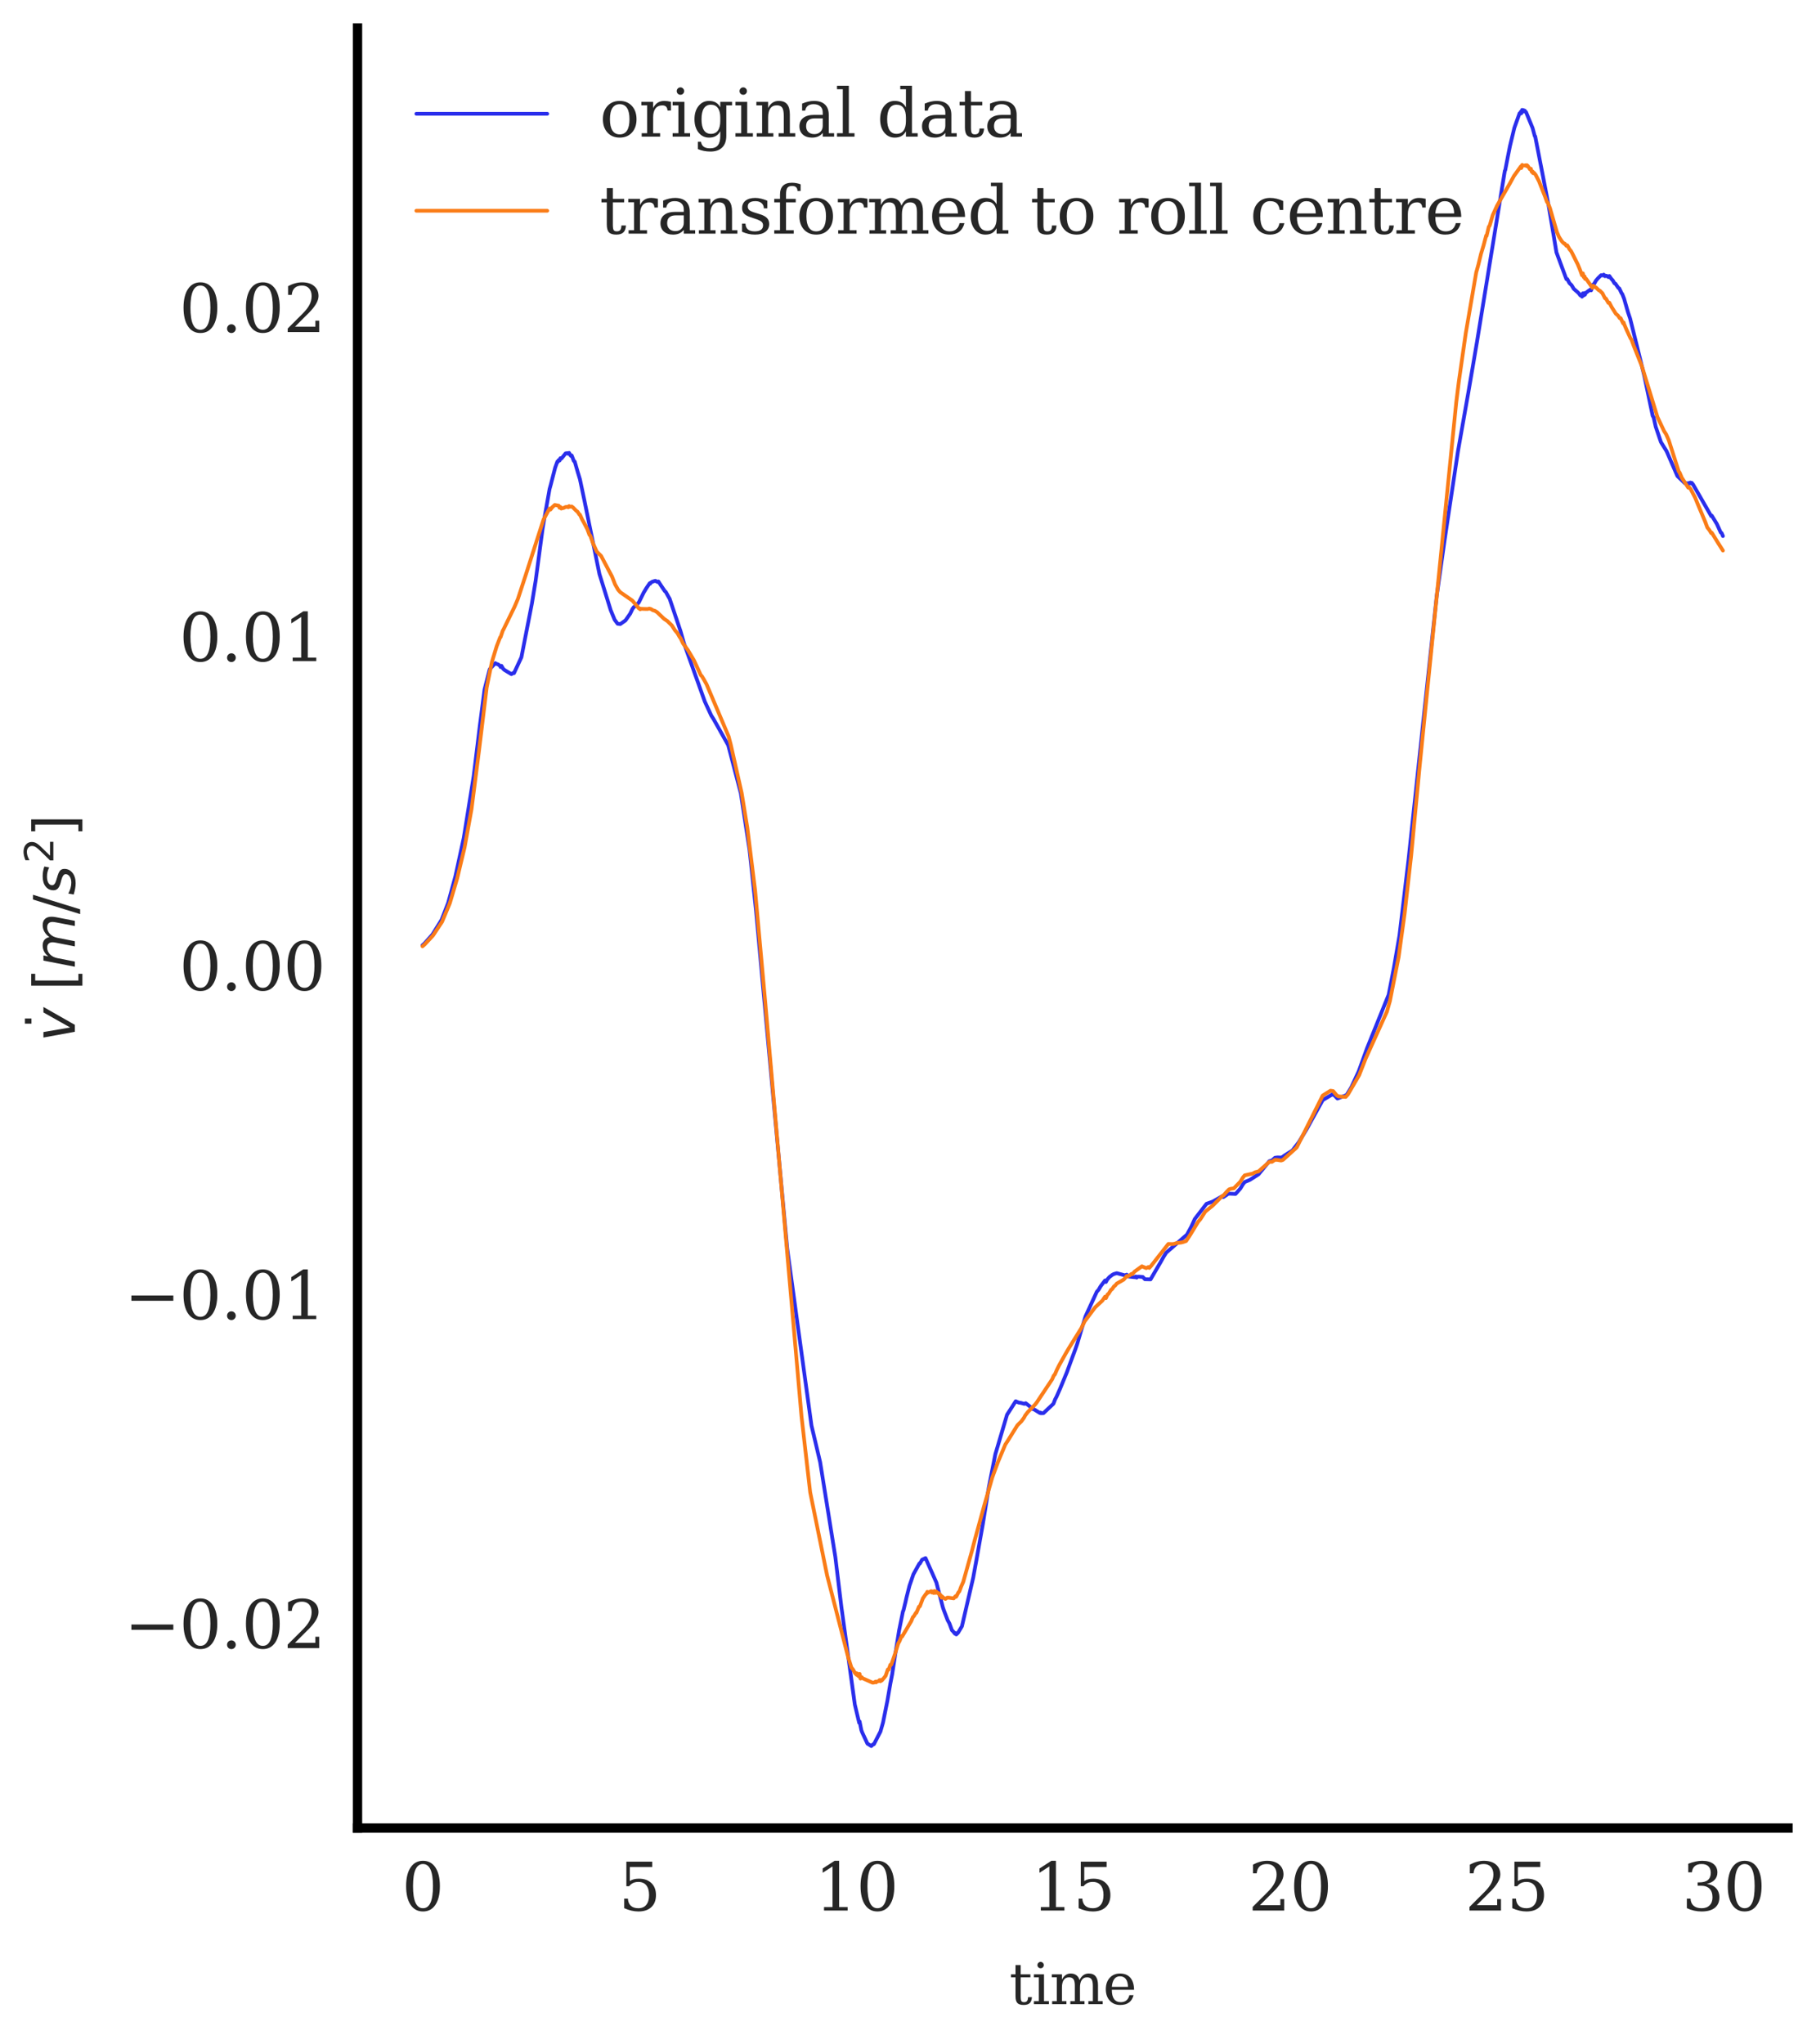 <?xml version="1.0" encoding="utf-8" standalone="no"?>
<!DOCTYPE svg PUBLIC "-//W3C//DTD SVG 1.1//EN"
  "http://www.w3.org/Graphics/SVG/1.1/DTD/svg11.dtd">
<svg xmlns:xlink="http://www.w3.org/1999/xlink" width="194.31pt" height="218.623pt" viewBox="0 0 194.31 218.623" xmlns="http://www.w3.org/2000/svg" version="1.1">
 <defs>
  <style type="text/css">*{stroke-linejoin: round; stroke-linecap: butt}</style>
 </defs>
 <g id="figure_1">
  <g id="patch_1">
   <path d="M 0 218.623 
L 194.31 218.623 
L 194.31 0 
L 0 0 
z
" style="fill: #ffffff"/>
  </g>
  <g id="axes_1">
   <g id="patch_2">
    <path d="M 38.252 195.541 
L 191.309 195.541 
L 191.309 3 
L 38.252 3 
z
" style="fill: #ffffff"/>
   </g>
   <g id="matplotlib.axis_1">
    <g id="xtick_1">
     <g id="line2d_1"/>
     <g id="text_1">
      <!-- 0 -->
      <g style="fill: #262626" transform="translate(42.982 204.36) scale(0.07 -0.07)">
       <defs>
        <path id="DejaVuSerif-30" d="M 2034 219 
Q 2513 219 2750 744 
Q 2988 1269 2988 2328 
Q 2988 3391 2750 3916 
Q 2513 4441 2034 4441 
Q 1556 4441 1318 3916 
Q 1081 3391 1081 2328 
Q 1081 1269 1318 744 
Q 1556 219 2034 219 
z
M 2034 -91 
Q 1275 -91 848 546 
Q 422 1184 422 2328 
Q 422 3475 848 4112 
Q 1275 4750 2034 4750 
Q 2797 4750 3222 4112 
Q 3647 3475 3647 2328 
Q 3647 1184 3222 546 
Q 2797 -91 2034 -91 
z
" transform="scale(0.016)"/>
       </defs>
       <use xlink:href="#DejaVuSerif-30"/>
      </g>
     </g>
    </g>
    <g id="xtick_2">
     <g id="line2d_2"/>
     <g id="text_2">
      <!-- 5 -->
      <g style="fill: #262626" transform="translate(66.18 204.36) scale(0.07 -0.07)">
       <defs>
        <path id="DejaVuSerif-35" d="M 3219 4666 
L 3219 4153 
L 1081 4153 
L 1081 2816 
Q 1244 2928 1461 2984 
Q 1678 3041 1947 3041 
Q 2703 3041 3140 2622 
Q 3578 2203 3578 1478 
Q 3578 738 3136 323 
Q 2694 -91 1894 -91 
Q 1572 -91 1234 -12 
Q 897 66 544 225 
L 544 1131 
L 897 1131 
Q 925 688 1179 453 
Q 1434 219 1894 219 
Q 2388 219 2653 544 
Q 2919 869 2919 1478 
Q 2919 2084 2655 2407 
Q 2391 2731 1894 2731 
Q 1613 2731 1398 2631 
Q 1184 2531 1019 2322 
L 750 2322 
L 750 4666 
L 3219 4666 
z
" transform="scale(0.016)"/>
       </defs>
       <use xlink:href="#DejaVuSerif-35"/>
      </g>
     </g>
    </g>
    <g id="xtick_3">
     <g id="line2d_3"/>
     <g id="text_3">
      <!-- 10 -->
      <g style="fill: #262626" transform="translate(87.152 204.36) scale(0.07 -0.07)">
       <defs>
        <path id="DejaVuSerif-31" d="M 909 0 
L 909 331 
L 1722 331 
L 1722 4213 
L 781 3603 
L 781 4013 
L 1919 4750 
L 2350 4750 
L 2350 331 
L 3163 331 
L 3163 0 
L 909 0 
z
" transform="scale(0.016)"/>
       </defs>
       <use xlink:href="#DejaVuSerif-31"/>
       <use xlink:href="#DejaVuSerif-30" x="63.623"/>
      </g>
     </g>
    </g>
    <g id="xtick_4">
     <g id="line2d_4"/>
     <g id="text_4">
      <!-- 15 -->
      <g style="fill: #262626" transform="translate(110.35 204.36) scale(0.07 -0.07)">
       <use xlink:href="#DejaVuSerif-31"/>
       <use xlink:href="#DejaVuSerif-35" x="63.623"/>
      </g>
     </g>
    </g>
    <g id="xtick_5">
     <g id="line2d_5"/>
     <g id="text_5">
      <!-- 20 -->
      <g style="fill: #262626" transform="translate(133.548 204.36) scale(0.07 -0.07)">
       <defs>
        <path id="DejaVuSerif-32" d="M 819 3553 
L 469 3553 
L 469 4384 
Q 803 4563 1142 4656 
Q 1481 4750 1806 4750 
Q 2534 4750 2956 4397 
Q 3378 4044 3378 3438 
Q 3378 2753 2422 1800 
Q 2347 1728 2309 1691 
L 1131 513 
L 3078 513 
L 3078 1088 
L 3444 1088 
L 3444 0 
L 434 0 
L 434 341 
L 1850 1753 
Q 2319 2222 2519 2614 
Q 2719 3006 2719 3438 
Q 2719 3909 2473 4175 
Q 2228 4441 1797 4441 
Q 1350 4441 1106 4219 
Q 863 3997 819 3553 
z
" transform="scale(0.016)"/>
       </defs>
       <use xlink:href="#DejaVuSerif-32"/>
       <use xlink:href="#DejaVuSerif-30" x="63.623"/>
      </g>
     </g>
    </g>
    <g id="xtick_6">
     <g id="line2d_6"/>
     <g id="text_6">
      <!-- 25 -->
      <g style="fill: #262626" transform="translate(156.747 204.36) scale(0.07 -0.07)">
       <use xlink:href="#DejaVuSerif-32"/>
       <use xlink:href="#DejaVuSerif-35" x="63.623"/>
      </g>
     </g>
    </g>
    <g id="xtick_7">
     <g id="line2d_7"/>
     <g id="text_7">
      <!-- 30 -->
      <g style="fill: #262626" transform="translate(179.945 204.36) scale(0.07 -0.07)">
       <defs>
        <path id="DejaVuSerif-33" d="M 622 4469 
Q 988 4606 1323 4678 
Q 1659 4750 1953 4750 
Q 2638 4750 3022 4454 
Q 3406 4159 3406 3634 
Q 3406 3213 3140 2930 
Q 2875 2647 2388 2547 
Q 2963 2466 3280 2130 
Q 3597 1794 3597 1259 
Q 3597 606 3158 257 
Q 2719 -91 1894 -91 
Q 1528 -91 1179 -12 
Q 831 66 488 225 
L 488 1131 
L 838 1131 
Q 869 681 1141 450 
Q 1413 219 1906 219 
Q 2384 219 2661 495 
Q 2938 772 2938 1253 
Q 2938 1803 2653 2086 
Q 2369 2369 1819 2369 
L 1522 2369 
L 1522 2688 
L 1678 2688 
Q 2225 2688 2498 2914 
Q 2772 3141 2772 3597 
Q 2772 4006 2547 4223 
Q 2322 4441 1900 4441 
Q 1478 4441 1245 4241 
Q 1013 4041 972 3647 
L 622 3647 
L 622 4469 
z
" transform="scale(0.016)"/>
       </defs>
       <use xlink:href="#DejaVuSerif-33"/>
       <use xlink:href="#DejaVuSerif-30" x="63.623"/>
      </g>
     </g>
    </g>
    <g id="text_8">
     <!-- time -->
     <g style="fill: #262626" transform="translate(107.995 214.375) scale(0.06 -0.06)">
      <defs>
       <path id="DejaVuSerif-74" d="M 691 2988 
L 184 2988 
L 184 3322 
L 691 3322 
L 691 4353 
L 1269 4353 
L 1269 3322 
L 2350 3322 
L 2350 2988 
L 1269 2988 
L 1269 878 
Q 1269 456 1350 337 
Q 1431 219 1650 219 
Q 1875 219 1978 351 
Q 2081 484 2088 781 
L 2522 781 
Q 2497 328 2275 118 
Q 2053 -91 1600 -91 
Q 1103 -91 897 129 
Q 691 350 691 878 
L 691 2988 
z
" transform="scale(0.016)"/>
       <path id="DejaVuSerif-69" d="M 622 4353 
Q 622 4497 726 4603 
Q 831 4709 978 4709 
Q 1122 4709 1226 4603 
Q 1331 4497 1331 4353 
Q 1331 4206 1228 4103 
Q 1125 4000 978 4000 
Q 831 4000 726 4103 
Q 622 4206 622 4353 
z
M 1356 331 
L 1900 331 
L 1900 0 
L 231 0 
L 231 331 
L 781 331 
L 781 2988 
L 231 2988 
L 231 3322 
L 1356 3322 
L 1356 331 
z
" transform="scale(0.016)"/>
       <path id="DejaVuSerif-6d" d="M 3316 2675 
Q 3481 3041 3739 3227 
Q 3997 3413 4341 3413 
Q 4863 3413 5119 3089 
Q 5375 2766 5375 2113 
L 5375 331 
L 5894 331 
L 5894 0 
L 4300 0 
L 4300 331 
L 4800 331 
L 4800 2047 
Q 4800 2556 4650 2772 
Q 4500 2988 4153 2988 
Q 3769 2988 3567 2697 
Q 3366 2406 3366 1850 
L 3366 331 
L 3866 331 
L 3866 0 
L 2291 0 
L 2291 331 
L 2791 331 
L 2791 2069 
Q 2791 2566 2641 2777 
Q 2491 2988 2144 2988 
Q 1759 2988 1557 2697 
Q 1356 2406 1356 1850 
L 1356 331 
L 1856 331 
L 1856 0 
L 263 0 
L 263 331 
L 781 331 
L 781 2994 
L 231 2994 
L 231 3322 
L 1356 3322 
L 1356 2731 
Q 1516 3063 1762 3238 
Q 2009 3413 2322 3413 
Q 2709 3413 2968 3220 
Q 3228 3028 3316 2675 
z
" transform="scale(0.016)"/>
       <path id="DejaVuSerif-65" d="M 3469 1600 
L 991 1600 
L 991 1575 
Q 991 903 1244 561 
Q 1497 219 1991 219 
Q 2369 219 2611 417 
Q 2853 616 2950 1006 
L 3413 1006 
Q 3275 459 2904 184 
Q 2534 -91 1931 -91 
Q 1203 -91 761 389 
Q 319 869 319 1663 
Q 319 2450 753 2931 
Q 1188 3413 1894 3413 
Q 2647 3413 3050 2948 
Q 3453 2484 3469 1600 
z
M 2791 1931 
Q 2772 2513 2545 2808 
Q 2319 3103 1894 3103 
Q 1497 3103 1269 2806 
Q 1041 2509 991 1931 
L 2791 1931 
z
" transform="scale(0.016)"/>
      </defs>
      <use xlink:href="#DejaVuSerif-74"/>
      <use xlink:href="#DejaVuSerif-69" x="40.186"/>
      <use xlink:href="#DejaVuSerif-6d" x="72.168"/>
      <use xlink:href="#DejaVuSerif-65" x="166.992"/>
     </g>
    </g>
   </g>
   <g id="matplotlib.axis_2">
    <g id="ytick_1">
     <g id="line2d_8"/>
     <g id="text_9">
      <!-- −0.02 -->
      <g style="fill: #262626" transform="translate(13.3 176.296) scale(0.07 -0.07)">
       <defs>
        <path id="DejaVuSerif-2212" d="M 678 2259 
L 4684 2259 
L 4684 1753 
L 678 1753 
L 678 2259 
z
" transform="scale(0.016)"/>
        <path id="DejaVuSerif-2e" d="M 603 325 
Q 603 500 722 622 
Q 841 744 1019 744 
Q 1191 744 1312 622 
Q 1434 500 1434 325 
Q 1434 153 1312 31 
Q 1191 -91 1019 -91 
Q 841 -91 722 29 
Q 603 150 603 325 
z
" transform="scale(0.016)"/>
       </defs>
       <use xlink:href="#DejaVuSerif-2212"/>
       <use xlink:href="#DejaVuSerif-30" x="83.789"/>
       <use xlink:href="#DejaVuSerif-2e" x="147.412"/>
       <use xlink:href="#DejaVuSerif-30" x="179.199"/>
       <use xlink:href="#DejaVuSerif-32" x="242.822"/>
      </g>
     </g>
    </g>
    <g id="ytick_2">
     <g id="line2d_9"/>
     <g id="text_10">
      <!-- −0.01 -->
      <g style="fill: #262626" transform="translate(13.3 141.102) scale(0.07 -0.07)">
       <use xlink:href="#DejaVuSerif-2212"/>
       <use xlink:href="#DejaVuSerif-30" x="83.789"/>
       <use xlink:href="#DejaVuSerif-2e" x="147.412"/>
       <use xlink:href="#DejaVuSerif-30" x="179.199"/>
       <use xlink:href="#DejaVuSerif-31" x="242.822"/>
      </g>
     </g>
    </g>
    <g id="ytick_3">
     <g id="line2d_10"/>
     <g id="text_11">
      <!-- 0.00 -->
      <g style="fill: #262626" transform="translate(19.166 105.908) scale(0.07 -0.07)">
       <use xlink:href="#DejaVuSerif-30"/>
       <use xlink:href="#DejaVuSerif-2e" x="63.623"/>
       <use xlink:href="#DejaVuSerif-30" x="95.41"/>
       <use xlink:href="#DejaVuSerif-30" x="159.033"/>
      </g>
     </g>
    </g>
    <g id="ytick_4">
     <g id="line2d_11"/>
     <g id="text_12">
      <!-- 0.01 -->
      <g style="fill: #262626" transform="translate(19.166 70.714) scale(0.07 -0.07)">
       <use xlink:href="#DejaVuSerif-30"/>
       <use xlink:href="#DejaVuSerif-2e" x="63.623"/>
       <use xlink:href="#DejaVuSerif-30" x="95.41"/>
       <use xlink:href="#DejaVuSerif-31" x="159.033"/>
      </g>
     </g>
    </g>
    <g id="ytick_5">
     <g id="line2d_12"/>
     <g id="text_13">
      <!-- 0.02 -->
      <g style="fill: #262626" transform="translate(19.166 35.52) scale(0.07 -0.07)">
       <use xlink:href="#DejaVuSerif-30"/>
       <use xlink:href="#DejaVuSerif-2e" x="63.623"/>
       <use xlink:href="#DejaVuSerif-30" x="95.41"/>
       <use xlink:href="#DejaVuSerif-32" x="159.033"/>
      </g>
     </g>
    </g>
    <g id="text_14">
     <!-- $\dot{v}$ $[m/s^2]$ -->
     <g style="fill: #262626" transform="translate(8.052 111.421) rotate(-90) scale(0.06 -0.06)">
      <defs>
       <path id="DejaVuSans-307" d="M -1894 4863 
L -1319 4863 
L -1319 4134 
L -1894 4134 
L -1894 4863 
z
M -1600 3584 
L -1600 3584 
z
" transform="scale(0.016)"/>
       <path id="DejaVuSans-Oblique-76" d="M 459 3500 
L 1069 3500 
L 1581 525 
L 3256 3500 
L 3866 3500 
L 1875 0 
L 1100 0 
L 459 3500 
z
" transform="scale(0.016)"/>
       <path id="DejaVuSerif-20" transform="scale(0.016)"/>
       <path id="DejaVuSans-5b" d="M 550 4863 
L 1875 4863 
L 1875 4416 
L 1125 4416 
L 1125 -397 
L 1875 -397 
L 1875 -844 
L 550 -844 
L 550 4863 
z
" transform="scale(0.016)"/>
       <path id="DejaVuSans-Oblique-6d" d="M 5747 2113 
L 5338 0 
L 4763 0 
L 5166 2094 
Q 5191 2228 5203 2325 
Q 5216 2422 5216 2491 
Q 5216 2772 5059 2928 
Q 4903 3084 4622 3084 
Q 4203 3084 3875 2770 
Q 3547 2456 3450 1953 
L 3066 0 
L 2491 0 
L 2900 2094 
Q 2925 2209 2937 2307 
Q 2950 2406 2950 2484 
Q 2950 2769 2794 2926 
Q 2638 3084 2363 3084 
Q 1938 3084 1609 2770 
Q 1281 2456 1184 1953 
L 800 0 
L 225 0 
L 909 3500 
L 1484 3500 
L 1375 2956 
Q 1609 3263 1923 3423 
Q 2238 3584 2597 3584 
Q 2978 3584 3223 3384 
Q 3469 3184 3519 2828 
Q 3781 3197 4126 3390 
Q 4472 3584 4856 3584 
Q 5306 3584 5551 3325 
Q 5797 3066 5797 2591 
Q 5797 2488 5784 2364 
Q 5772 2241 5747 2113 
z
" transform="scale(0.016)"/>
       <path id="DejaVuSans-2f" d="M 1625 4666 
L 2156 4666 
L 531 -594 
L 0 -594 
L 1625 4666 
z
" transform="scale(0.016)"/>
       <path id="DejaVuSans-Oblique-73" d="M 3200 3397 
L 3091 2853 
Q 2863 2978 2609 3040 
Q 2356 3103 2088 3103 
Q 1634 3103 1373 2948 
Q 1113 2794 1113 2528 
Q 1113 2219 1719 2053 
Q 1766 2041 1788 2034 
L 1972 1978 
Q 2547 1819 2739 1644 
Q 2931 1469 2931 1166 
Q 2931 609 2489 259 
Q 2047 -91 1331 -91 
Q 1053 -91 747 -37 
Q 441 16 72 128 
L 184 722 
Q 500 559 806 475 
Q 1113 391 1394 391 
Q 1816 391 2080 572 
Q 2344 753 2344 1031 
Q 2344 1331 1650 1516 
L 1591 1531 
L 1394 1581 
Q 956 1697 753 1886 
Q 550 2075 550 2369 
Q 550 2928 970 3256 
Q 1391 3584 2113 3584 
Q 2397 3584 2667 3537 
Q 2938 3491 3200 3397 
z
" transform="scale(0.016)"/>
       <path id="DejaVuSans-32" d="M 1228 531 
L 3431 531 
L 3431 0 
L 469 0 
L 469 531 
Q 828 903 1448 1529 
Q 2069 2156 2228 2338 
Q 2531 2678 2651 2914 
Q 2772 3150 2772 3378 
Q 2772 3750 2511 3984 
Q 2250 4219 1831 4219 
Q 1534 4219 1204 4116 
Q 875 4013 500 3803 
L 500 4441 
Q 881 4594 1212 4672 
Q 1544 4750 1819 4750 
Q 2544 4750 2975 4387 
Q 3406 4025 3406 3419 
Q 3406 3131 3298 2873 
Q 3191 2616 2906 2266 
Q 2828 2175 2409 1742 
Q 1991 1309 1228 531 
z
" transform="scale(0.016)"/>
       <path id="DejaVuSans-5d" d="M 1947 4863 
L 1947 -844 
L 622 -844 
L 622 -397 
L 1369 -397 
L 1369 4416 
L 622 4416 
L 622 4863 
L 1947 4863 
z
" transform="scale(0.016)"/>
      </defs>
      <use xlink:href="#DejaVuSans-307" transform="translate(62.389 11.953)"/>
      <use xlink:href="#DejaVuSans-Oblique-76" transform="translate(0 0.766)"/>
      <use xlink:href="#DejaVuSerif-20" transform="translate(59.18 0.766)"/>
      <use xlink:href="#DejaVuSans-5b" transform="translate(90.967 0.766)"/>
      <use xlink:href="#DejaVuSans-Oblique-6d" transform="translate(129.98 0.766)"/>
      <use xlink:href="#DejaVuSans-2f" transform="translate(227.393 0.766)"/>
      <use xlink:href="#DejaVuSans-Oblique-73" transform="translate(261.084 0.766)"/>
      <use xlink:href="#DejaVuSans-32" transform="translate(317.833 39.047) scale(0.7)"/>
      <use xlink:href="#DejaVuSans-5d" transform="translate(365.104 0.766)"/>
     </g>
    </g>
   </g>
   <g id="line2d_13">
    <path d="M 45.209 101.108 
L 45.441 100.897 
L 46.276 99.956 
L 47.251 98.386 
L 47.947 96.592 
L 48.735 93.709 
L 49.617 89.646 
L 50.684 83.017 
L 51.333 77.686 
L 51.844 73.751 
L 52.401 71.576 
L 53.004 70.933 
L 53.05 70.991 
L 53.282 71.06 
L 53.514 71.227 
L 53.56 71.351 
L 53.607 71.28 
L 53.653 71.219 
L 53.839 71.539 
L 53.978 71.664 
L 54.72 72.111 
L 54.952 71.968 
L 54.999 72.001 
L 55.045 71.898 
L 55.788 70.307 
L 56.901 64.619 
L 57.319 62.084 
L 58.061 56.543 
L 58.293 55.186 
L 58.803 52.312 
L 58.943 51.803 
L 59.406 50.009 
L 59.638 49.373 
L 59.685 49.405 
L 59.778 49.207 
L 59.824 49.26 
L 59.87 49.267 
L 59.963 49.012 
L 60.056 49.06 
L 60.288 48.786 
L 60.52 48.495 
L 60.659 48.472 
L 60.752 48.469 
L 60.798 48.546 
L 60.845 48.486 
L 60.891 48.443 
L 61.077 48.759 
L 61.123 48.739 
L 61.17 48.716 
L 61.401 49.313 
L 61.494 49.37 
L 61.819 50.5 
L 62.051 51.259 
L 62.515 53.457 
L 64.139 61.402 
L 65.345 65.272 
L 65.763 66.286 
L 66.088 66.722 
L 66.366 66.756 
L 66.923 66.366 
L 67.433 65.637 
L 67.665 65.148 
L 67.804 64.952 
L 68.036 64.797 
L 68.175 64.649 
L 68.361 64.423 
L 68.871 63.394 
L 69.15 62.927 
L 69.521 62.384 
L 69.567 62.437 
L 69.614 62.338 
L 69.799 62.225 
L 69.939 62.18 
L 70.124 62.129 
L 70.356 62.252 
L 70.449 62.199 
L 70.727 62.628 
L 71.145 63.243 
L 71.238 63.315 
L 71.47 63.732 
L 71.655 64.054 
L 72.815 67.504 
L 73.186 68.817 
L 75.413 75.042 
L 76.109 76.545 
L 76.341 76.903 
L 77.919 79.709 
L 79.264 84.849 
L 80.192 90.864 
L 80.888 97.328 
L 84.229 133.54 
L 86.827 152.48 
L 87.755 156.401 
L 89.379 166.533 
L 90.028 171.888 
L 91.466 182.332 
L 91.93 184.282 
L 91.977 184.138 
L 92.162 185.061 
L 92.255 185.312 
L 92.812 186.507 
L 93.229 186.768 
L 93.415 186.587 
L 93.508 186.57 
L 94.204 185.224 
L 94.482 184.256 
L 94.946 181.947 
L 95.271 180.072 
L 95.457 179.12 
L 95.781 177.025 
L 96.199 174.417 
L 96.617 172.351 
L 96.663 172.282 
L 96.895 171.323 
L 96.988 170.902 
L 97.312 169.624 
L 97.498 169.085 
L 97.73 168.4 
L 98.38 167.231 
L 98.426 167.249 
L 98.658 166.839 
L 99.029 166.662 
L 100.189 169.268 
L 100.885 171.933 
L 100.978 172.21 
L 101.395 173.303 
L 101.581 173.636 
L 101.859 174.388 
L 101.952 174.471 
L 102.184 174.752 
L 102.23 174.681 
L 102.323 174.828 
L 102.509 174.647 
L 102.926 173.955 
L 104.133 168.752 
L 104.504 166.726 
L 105.153 163.082 
L 105.432 161.366 
L 105.803 159.084 
L 106.499 155.556 
L 107.752 151.326 
L 108.68 149.885 
L 109.004 150.03 
L 109.236 150.061 
L 109.607 150.165 
L 109.747 150.095 
L 110.118 150.379 
L 110.489 150.716 
L 110.628 150.745 
L 111.278 151.149 
L 111.324 151.095 
L 111.371 151.167 
L 111.649 151.159 
L 112.716 150.151 
L 112.902 149.671 
L 113.041 149.415 
L 113.412 148.583 
L 114.154 146.787 
L 114.525 145.769 
L 115.036 144.392 
L 115.268 143.729 
L 115.685 142.313 
L 116.149 140.801 
L 117.356 138.174 
L 117.541 137.969 
L 117.773 137.576 
L 118.237 136.966 
L 118.284 137.095 
L 118.33 137.128 
L 118.469 136.872 
L 118.701 136.605 
L 119.026 136.357 
L 119.165 136.283 
L 119.49 136.185 
L 120.371 136.417 
L 120.557 136.343 
L 120.789 136.552 
L 121.439 136.62 
L 121.531 136.542 
L 121.624 136.662 
L 121.671 136.569 
L 121.856 136.559 
L 122.274 136.591 
L 122.506 136.833 
L 123.109 136.848 
L 124.176 135.02 
L 124.501 134.441 
L 124.779 133.996 
L 127.006 132.061 
L 127.47 131.207 
L 127.841 130.391 
L 129.094 128.766 
L 129.558 128.601 
L 129.744 128.534 
L 129.929 128.435 
L 130.671 128.009 
L 130.903 128.042 
L 131.228 127.827 
L 131.414 127.697 
L 131.599 127.683 
L 132.203 127.711 
L 132.713 127.137 
L 132.991 126.682 
L 133.177 126.438 
L 133.734 126.206 
L 134.662 125.612 
L 135.821 124.205 
L 136.1 124.129 
L 136.425 123.839 
L 136.703 123.805 
L 137.074 123.821 
L 137.26 123.742 
L 137.353 123.661 
L 138.002 123.243 
L 138.281 123.067 
L 138.976 122.167 
L 139.812 120.778 
L 140.136 120.187 
L 141.528 117.674 
L 142.549 117.069 
L 142.781 117.162 
L 143.106 117.504 
L 144.08 117.135 
L 144.59 116.301 
L 145.379 114.598 
L 146.261 112.154 
L 148.581 106.408 
L 149.137 103.566 
L 149.741 100.06 
L 150.715 91.909 
L 153.731 63.712 
L 154.566 57.808 
L 156.004 48.256 
L 157.117 41.951 
L 157.535 39.509 
L 158.045 36.51 
L 161.015 18.269 
L 161.061 18.194 
L 161.386 16.521 
L 161.572 15.59 
L 162.036 13.67 
L 162.592 12.113 
L 162.639 12.179 
L 162.731 11.945 
L 162.778 12.121 
L 162.824 11.945 
L 162.871 11.752 
L 162.917 11.904 
L 163.01 11.78 
L 163.056 11.921 
L 163.103 11.874 
L 163.149 11.836 
L 163.195 11.933 
L 163.288 11.997 
L 163.984 13.692 
L 164.216 14.549 
L 164.263 14.58 
L 165.144 19.105 
L 165.701 21.997 
L 166.258 25.309 
L 166.536 26.989 
L 167.603 29.864 
L 167.696 29.85 
L 167.928 30.281 
L 168.16 30.509 
L 168.392 30.894 
L 168.809 31.261 
L 168.949 31.398 
L 169.088 31.592 
L 169.134 31.549 
L 169.227 31.586 
L 169.273 31.732 
L 169.32 31.536 
L 169.366 31.375 
L 169.413 31.539 
L 169.459 31.599 
L 169.552 31.342 
L 169.598 31.514 
L 169.645 31.362 
L 169.923 31.144 
L 170.201 30.956 
L 170.248 31.061 
L 170.48 30.415 
L 170.526 30.444 
L 170.758 30.027 
L 170.99 29.753 
L 171.315 29.435 
L 171.5 29.463 
L 171.593 29.375 
L 171.732 29.545 
L 171.779 29.483 
L 171.918 29.505 
L 172.104 29.641 
L 172.15 29.564 
L 172.196 29.522 
L 172.382 29.79 
L 172.568 30 
L 172.753 30.31 
L 172.846 30.342 
L 173.171 30.807 
L 173.263 30.847 
L 173.495 31.339 
L 173.588 31.47 
L 173.774 31.94 
L 174.191 33.392 
L 174.423 34.08 
L 175.212 37.255 
L 175.954 40.284 
L 176.836 44.495 
L 176.929 44.617 
L 177.161 45.65 
L 177.718 47.292 
L 178.321 48.259 
L 179.481 50.923 
L 180.269 51.68 
L 180.594 51.701 
L 180.641 51.785 
L 180.687 51.677 
L 180.872 51.618 
L 180.965 51.714 
L 181.012 51.647 
L 181.151 51.818 
L 183.1 55.205 
L 183.146 55.147 
L 183.192 55.214 
L 183.703 56.048 
L 184.12 56.963 
L 184.213 57.016 
L 184.352 57.338 
L 184.352 57.338 
" clip-path="url(#pf850f34c28)" style="fill: none; stroke: #2a2eec; stroke-width: 0.4; stroke-linecap: round"/>
   </g>
   <g id="line2d_14">
    <path d="M 45.209 101.221 
L 45.441 101.021 
L 46.323 100.075 
L 47.297 98.607 
L 48.132 96.611 
L 48.921 93.944 
L 49.71 90.648 
L 50.452 86.561 
L 51.241 80.398 
L 52.076 73.526 
L 52.633 70.806 
L 53.143 69.133 
L 53.514 68.173 
L 53.56 68.158 
L 53.792 67.468 
L 53.885 67.306 
L 55.045 64.931 
L 55.416 64.062 
L 56.251 61.512 
L 56.855 59.625 
L 58.154 55.581 
L 58.757 54.472 
L 58.803 54.396 
L 58.85 54.456 
L 58.896 54.511 
L 59.082 54.27 
L 59.36 54.011 
L 59.778 54.089 
L 59.87 54.312 
L 59.917 54.262 
L 59.963 54.229 
L 60.056 54.4 
L 60.102 54.355 
L 60.242 54.351 
L 60.334 54.323 
L 60.52 54.23 
L 60.659 54.221 
L 60.752 54.206 
L 60.798 54.262 
L 60.845 54.191 
L 60.891 54.133 
L 60.938 54.21 
L 61.17 54.175 
L 61.309 54.281 
L 61.68 54.656 
L 61.773 54.707 
L 62.005 55.05 
L 62.051 55.05 
L 62.283 55.56 
L 62.469 55.886 
L 62.84 56.597 
L 63.072 57.22 
L 63.165 57.3 
L 63.443 58.103 
L 63.86 59.015 
L 64.324 59.477 
L 65.113 60.97 
L 65.484 61.668 
L 65.809 62.501 
L 66.134 63.077 
L 66.366 63.344 
L 67.619 64.214 
L 67.711 64.296 
L 68.361 65.079 
L 68.454 65.091 
L 68.5 65.176 
L 68.547 65.117 
L 68.918 65.135 
L 69.289 65.143 
L 69.475 65.099 
L 69.66 65.15 
L 69.846 65.271 
L 70.078 65.339 
L 70.31 65.484 
L 71.052 66.192 
L 71.423 66.446 
L 71.887 66.9 
L 72.212 67.407 
L 72.49 67.735 
L 72.722 68.148 
L 72.815 68.255 
L 73.093 68.838 
L 73.604 69.537 
L 73.929 70.084 
L 74.253 70.635 
L 74.996 72.239 
L 75.088 72.307 
L 75.32 72.695 
L 75.599 73.191 
L 77.965 78.779 
L 78.197 79.673 
L 79.357 84.82 
L 79.96 88.515 
L 80.795 95.232 
L 81.862 106.986 
L 85.76 151.488 
L 86.688 159.621 
L 88.497 168.508 
L 90.77 177.337 
L 90.863 177.613 
L 91.095 178.359 
L 91.281 178.597 
L 91.513 179.01 
L 91.559 178.956 
L 91.606 179.066 
L 91.652 179.147 
L 91.698 178.992 
L 91.745 179.177 
L 91.884 179.309 
L 91.93 179.305 
L 91.977 179.046 
L 92.023 179.326 
L 92.07 179.552 
L 92.162 179.459 
L 92.209 179.403 
L 92.255 179.498 
L 93.369 179.99 
L 93.508 179.98 
L 93.693 179.87 
L 93.74 179.957 
L 93.786 179.887 
L 94.065 179.804 
L 94.111 179.709 
L 94.158 179.775 
L 94.204 179.84 
L 94.25 179.693 
L 94.343 179.759 
L 94.575 179.494 
L 94.761 179.259 
L 94.993 178.576 
L 95.085 178.597 
L 95.271 178.068 
L 95.364 178.054 
L 95.596 177.4 
L 95.781 176.862 
L 96.106 175.801 
L 96.245 175.559 
L 96.477 174.989 
L 96.524 175.062 
L 97.498 173.416 
L 97.684 172.962 
L 97.776 172.889 
L 98.008 172.508 
L 98.055 172.515 
L 98.333 171.853 
L 98.426 171.82 
L 98.751 170.964 
L 99.076 170.492 
L 99.122 170.493 
L 99.215 170.271 
L 99.261 170.374 
L 99.632 170.2 
L 99.725 170.351 
L 99.771 170.268 
L 99.818 170.22 
L 99.864 170.329 
L 99.911 170.393 
L 100.003 170.186 
L 100.05 170.308 
L 100.096 170.379 
L 100.143 170.219 
L 100.189 170.252 
L 100.421 170.473 
L 100.467 170.422 
L 100.56 170.659 
L 100.607 170.615 
L 100.653 170.629 
L 100.746 170.899 
L 100.792 170.761 
L 100.978 170.931 
L 101.163 171.03 
L 101.349 170.897 
L 101.488 170.894 
L 102.045 170.972 
L 102.23 170.742 
L 102.277 170.813 
L 102.323 170.771 
L 102.555 170.317 
L 102.648 170.236 
L 102.834 169.736 
L 103.066 169.209 
L 103.993 165.91 
L 104.272 164.829 
L 104.55 163.81 
L 105.339 160.939 
L 106.174 158.036 
L 106.777 156.395 
L 107.566 154.517 
L 107.798 154.165 
L 108.865 152.451 
L 109.283 152.039 
L 109.561 151.654 
L 109.7 151.397 
L 109.979 151.036 
L 110.767 150.226 
L 110.953 149.981 
L 112.577 147.542 
L 112.762 147.123 
L 112.855 147.046 
L 113.087 146.516 
L 113.319 146.053 
L 114.015 144.81 
L 114.386 144.178 
L 115.685 142.09 
L 116.057 141.341 
L 117.17 139.849 
L 117.959 139.112 
L 118.237 138.699 
L 118.33 138.86 
L 118.516 138.451 
L 118.608 138.402 
L 118.887 137.953 
L 118.98 137.91 
L 119.212 137.577 
L 119.304 137.528 
L 119.49 137.302 
L 120.232 136.876 
L 120.557 136.495 
L 120.65 136.555 
L 120.696 136.469 
L 120.835 136.452 
L 121.067 136.263 
L 121.16 136.292 
L 121.392 136.021 
L 122.181 135.452 
L 122.645 135.645 
L 122.877 135.53 
L 122.97 135.628 
L 123.155 135.422 
L 125.011 133.059 
L 125.429 133.074 
L 125.661 133.046 
L 125.846 132.975 
L 126.403 132.904 
L 126.589 132.858 
L 126.913 132.746 
L 127.238 132.262 
L 127.377 132.044 
L 128.212 130.671 
L 128.444 130.406 
L 128.955 129.61 
L 129.558 129.115 
L 129.744 128.969 
L 129.929 128.786 
L 130.811 127.902 
L 130.903 127.878 
L 131.228 127.504 
L 131.507 127.223 
L 131.692 127.161 
L 132.017 127.111 
L 132.713 126.404 
L 132.991 125.95 
L 133.177 125.724 
L 134.058 125.526 
L 134.29 125.393 
L 134.662 125.3 
L 135.821 124.278 
L 136.1 124.277 
L 136.425 124.057 
L 136.703 124.073 
L 137.074 124.138 
L 137.26 124.074 
L 137.353 123.997 
L 138.744 122.74 
L 139.487 121.269 
L 141.528 117.185 
L 142.363 116.665 
L 142.642 116.706 
L 143.013 117.151 
L 143.199 117.273 
L 143.987 117.333 
L 144.219 117.078 
L 145.426 115.01 
L 146.122 113.236 
L 148.395 108.219 
L 148.72 107.077 
L 149.648 102.381 
L 150.297 97.692 
L 150.993 91.512 
L 151.875 82.231 
L 155.818 43.029 
L 156.097 40.791 
L 156.839 35.621 
L 157.953 29.143 
L 158.185 28.311 
L 158.463 27.165 
L 158.741 26.25 
L 159.02 25.192 
L 159.066 25.235 
L 159.298 24.259 
L 159.391 24.138 
L 159.716 23.028 
L 160.18 22.009 
L 160.412 21.599 
L 161.572 19.589 
L 161.989 18.827 
L 162.731 17.797 
L 162.778 17.974 
L 162.824 17.816 
L 162.871 17.639 
L 162.964 17.718 
L 163.103 17.705 
L 163.242 17.671 
L 163.335 17.765 
L 163.381 17.668 
L 163.474 17.758 
L 163.706 18.111 
L 163.752 18.056 
L 163.799 18.045 
L 163.891 18.377 
L 163.938 18.331 
L 163.984 18.343 
L 164.031 18.522 
L 164.123 18.467 
L 164.309 18.693 
L 164.68 19.409 
L 164.912 20.002 
L 165.33 21.058 
L 165.515 21.583 
L 165.608 21.691 
L 165.84 22.249 
L 166.118 23.212 
L 166.582 24.812 
L 166.814 25.345 
L 167.046 25.708 
L 167.186 25.898 
L 167.371 26.066 
L 167.418 26.051 
L 167.603 26.296 
L 167.696 26.24 
L 167.928 26.649 
L 168.114 26.879 
L 168.299 27.234 
L 168.624 27.892 
L 168.809 28.257 
L 169.041 28.812 
L 169.273 29.444 
L 169.366 29.244 
L 169.459 29.649 
L 169.506 29.567 
L 169.552 29.566 
L 169.598 29.833 
L 169.691 29.797 
L 169.923 30.12 
L 170.387 30.789 
L 170.433 30.62 
L 170.48 30.562 
L 170.619 30.69 
L 170.758 30.748 
L 171.083 31.057 
L 171.176 31.085 
L 171.361 31.278 
L 171.454 31.36 
L 171.732 31.904 
L 171.825 31.928 
L 172.104 32.407 
L 172.196 32.373 
L 172.428 32.82 
L 172.892 33.556 
L 173.124 33.758 
L 173.31 34.037 
L 173.403 34.03 
L 173.681 34.601 
L 173.728 34.495 
L 173.774 34.652 
L 174.052 35.302 
L 174.47 36.202 
L 174.563 36.317 
L 174.795 36.958 
L 175.676 39.163 
L 177.346 44.612 
L 177.81 45.596 
L 178.042 46.092 
L 178.274 46.452 
L 178.553 47.086 
L 179.62 50.425 
L 179.713 50.538 
L 179.945 51.089 
L 180.641 52.167 
L 180.733 52.107 
L 180.919 52.354 
L 181.383 53.247 
L 181.708 54.04 
L 182.45 55.801 
L 182.682 56.425 
L 182.914 56.717 
L 183.1 57.025 
L 183.146 56.972 
L 183.192 57.039 
L 183.888 58.165 
L 184.352 58.891 
L 184.352 58.891 
" clip-path="url(#pf850f34c28)" style="fill: none; stroke: #fa7c17; stroke-width: 0.4; stroke-linecap: round"/>
   </g>
   <g id="patch_3">
    <path d="M 38.252 195.541 
L 38.252 3 
" style="fill: none; stroke: #000000; stroke-linejoin: miter; stroke-linecap: square"/>
   </g>
   <g id="patch_4">
    <path d="M 38.252 195.541 
L 191.309 195.541 
" style="fill: none; stroke: #000000; stroke-linejoin: miter; stroke-linecap: square"/>
   </g>
   <g id="legend_1">
    <g id="line2d_15">
     <path d="M 44.552 12.169 
L 51.552 12.169 
L 58.552 12.169 
" style="fill: none; stroke: #2a2eec; stroke-width: 0.4; stroke-linecap: round"/>
    </g>
    <g id="text_15">
     <!-- original data -->
     <g style="fill: #262626" transform="translate(64.152 14.619) scale(0.07 -0.07)">
      <defs>
       <path id="DejaVuSerif-6f" d="M 1925 219 
Q 2388 219 2623 584 
Q 2859 950 2859 1663 
Q 2859 2375 2623 2739 
Q 2388 3103 1925 3103 
Q 1463 3103 1227 2739 
Q 991 2375 991 1663 
Q 991 950 1228 584 
Q 1466 219 1925 219 
z
M 1925 -91 
Q 1200 -91 759 389 
Q 319 869 319 1663 
Q 319 2456 758 2934 
Q 1197 3413 1925 3413 
Q 2653 3413 3092 2934 
Q 3531 2456 3531 1663 
Q 3531 869 3092 389 
Q 2653 -91 1925 -91 
z
" transform="scale(0.016)"/>
       <path id="DejaVuSerif-72" d="M 3059 3328 
L 3059 2497 
L 2728 2497 
Q 2713 2744 2591 2866 
Q 2469 2988 2234 2988 
Q 1809 2988 1582 2694 
Q 1356 2400 1356 1850 
L 1356 331 
L 2022 331 
L 2022 0 
L 263 0 
L 263 331 
L 781 331 
L 781 2994 
L 231 2994 
L 231 3322 
L 1356 3322 
L 1356 2731 
Q 1525 3078 1790 3245 
Q 2056 3413 2438 3413 
Q 2578 3413 2733 3391 
Q 2888 3369 3059 3328 
z
" transform="scale(0.016)"/>
       <path id="DejaVuSerif-67" d="M 3359 2988 
L 3359 72 
Q 3359 -644 2965 -1033 
Q 2572 -1422 1844 -1422 
Q 1516 -1422 1216 -1362 
Q 916 -1303 641 -1184 
L 641 -488 
L 941 -488 
Q 997 -813 1206 -963 
Q 1416 -1113 1806 -1113 
Q 2313 -1113 2548 -827 
Q 2784 -541 2784 72 
L 2784 519 
Q 2616 206 2355 57 
Q 2094 -91 1709 -91 
Q 1097 -91 708 395 
Q 319 881 319 1663 
Q 319 2444 706 2928 
Q 1094 3413 1709 3413 
Q 2094 3413 2355 3264 
Q 2616 3116 2784 2803 
L 2784 3322 
L 3909 3322 
L 3909 2988 
L 3359 2988 
z
M 2784 1825 
Q 2784 2422 2554 2737 
Q 2325 3053 1888 3053 
Q 1444 3053 1217 2703 
Q 991 2353 991 1663 
Q 991 975 1217 622 
Q 1444 269 1888 269 
Q 2325 269 2554 583 
Q 2784 897 2784 1497 
L 2784 1825 
z
" transform="scale(0.016)"/>
       <path id="DejaVuSerif-6e" d="M 263 0 
L 263 331 
L 781 331 
L 781 2988 
L 231 2988 
L 231 3322 
L 1356 3322 
L 1356 2731 
Q 1516 3069 1770 3241 
Q 2025 3413 2363 3413 
Q 2913 3413 3172 3097 
Q 3431 2781 3431 2113 
L 3431 331 
L 3944 331 
L 3944 0 
L 2356 0 
L 2356 331 
L 2853 331 
L 2853 1931 
Q 2853 2541 2703 2767 
Q 2553 2994 2175 2994 
Q 1775 2994 1565 2701 
Q 1356 2409 1356 1850 
L 1356 331 
L 1856 331 
L 1856 0 
L 263 0 
z
" transform="scale(0.016)"/>
       <path id="DejaVuSerif-61" d="M 2547 1044 
L 2547 1747 
L 1806 1747 
Q 1378 1747 1168 1562 
Q 959 1378 959 997 
Q 959 650 1171 447 
Q 1384 244 1747 244 
Q 2106 244 2326 466 
Q 2547 688 2547 1044 
z
M 3122 2075 
L 3122 331 
L 3634 331 
L 3634 0 
L 2547 0 
L 2547 359 
Q 2356 128 2106 18 
Q 1856 -91 1522 -91 
Q 969 -91 644 203 
Q 319 497 319 997 
Q 319 1513 691 1797 
Q 1063 2081 1741 2081 
L 2547 2081 
L 2547 2309 
Q 2547 2688 2317 2895 
Q 2088 3103 1672 3103 
Q 1328 3103 1125 2947 
Q 922 2791 872 2484 
L 575 2484 
L 575 3156 
Q 875 3284 1158 3348 
Q 1441 3413 1709 3413 
Q 2400 3413 2761 3070 
Q 3122 2728 3122 2075 
z
" transform="scale(0.016)"/>
       <path id="DejaVuSerif-6c" d="M 1313 331 
L 1856 331 
L 1856 0 
L 184 0 
L 184 331 
L 738 331 
L 738 4531 
L 184 4531 
L 184 4863 
L 1313 4863 
L 1313 331 
z
" transform="scale(0.016)"/>
       <path id="DejaVuSerif-64" d="M 3359 331 
L 3909 331 
L 3909 0 
L 2784 0 
L 2784 519 
Q 2616 206 2355 57 
Q 2094 -91 1709 -91 
Q 1097 -91 708 395 
Q 319 881 319 1663 
Q 319 2444 706 2928 
Q 1094 3413 1709 3413 
Q 2094 3413 2355 3264 
Q 2616 3116 2784 2803 
L 2784 4531 
L 2241 4531 
L 2241 4863 
L 3359 4863 
L 3359 331 
z
M 2784 1497 
L 2784 1825 
Q 2784 2422 2554 2737 
Q 2325 3053 1888 3053 
Q 1444 3053 1217 2703 
Q 991 2353 991 1663 
Q 991 975 1217 622 
Q 1444 269 1888 269 
Q 2325 269 2554 583 
Q 2784 897 2784 1497 
z
" transform="scale(0.016)"/>
      </defs>
      <use xlink:href="#DejaVuSerif-6f"/>
      <use xlink:href="#DejaVuSerif-72" x="60.205"/>
      <use xlink:href="#DejaVuSerif-69" x="108.008"/>
      <use xlink:href="#DejaVuSerif-67" x="139.99"/>
      <use xlink:href="#DejaVuSerif-69" x="204.004"/>
      <use xlink:href="#DejaVuSerif-6e" x="235.986"/>
      <use xlink:href="#DejaVuSerif-61" x="300.391"/>
      <use xlink:href="#DejaVuSerif-6c" x="360.01"/>
      <use xlink:href="#DejaVuSerif-20" x="391.992"/>
      <use xlink:href="#DejaVuSerif-64" x="423.779"/>
      <use xlink:href="#DejaVuSerif-61" x="487.793"/>
      <use xlink:href="#DejaVuSerif-74" x="547.412"/>
      <use xlink:href="#DejaVuSerif-61" x="587.598"/>
     </g>
    </g>
    <g id="line2d_16">
     <path d="M 44.552 22.543 
L 51.552 22.543 
L 58.552 22.543 
" style="fill: none; stroke: #fa7c17; stroke-width: 0.4; stroke-linecap: round"/>
    </g>
    <g id="text_16">
     <!-- transformed to roll centre -->
     <g style="fill: #262626" transform="translate(64.152 24.993) scale(0.07 -0.07)">
      <defs>
       <path id="DejaVuSerif-73" d="M 359 184 
L 359 959 
L 691 959 
Q 703 588 923 403 
Q 1144 219 1575 219 
Q 1963 219 2166 364 
Q 2369 509 2369 788 
Q 2369 1006 2220 1140 
Q 2072 1275 1594 1428 
L 1178 1569 
Q 750 1706 558 1912 
Q 366 2119 366 2438 
Q 366 2894 700 3153 
Q 1034 3413 1625 3413 
Q 1888 3413 2178 3344 
Q 2469 3275 2778 3144 
L 2778 2419 
L 2447 2419 
Q 2434 2741 2221 2922 
Q 2009 3103 1644 3103 
Q 1281 3103 1095 2975 
Q 909 2847 909 2591 
Q 909 2381 1050 2254 
Q 1191 2128 1613 1997 
L 2069 1856 
Q 2541 1709 2748 1489 
Q 2956 1269 2956 922 
Q 2956 450 2595 179 
Q 2234 -91 1600 -91 
Q 1278 -91 972 -22 
Q 666 47 359 184 
z
" transform="scale(0.016)"/>
       <path id="DejaVuSerif-66" d="M 2753 4078 
L 2450 4078 
Q 2447 4313 2317 4434 
Q 2188 4556 1941 4556 
Q 1619 4556 1487 4379 
Q 1356 4203 1356 3750 
L 1356 3322 
L 2284 3322 
L 2284 2988 
L 1356 2988 
L 1356 331 
L 2094 331 
L 2094 0 
L 231 0 
L 231 331 
L 781 331 
L 781 2988 
L 231 2988 
L 231 3322 
L 781 3322 
L 781 3738 
Q 781 4294 1070 4578 
Q 1359 4863 1919 4863 
Q 2128 4863 2337 4825 
Q 2547 4788 2753 4709 
L 2753 4078 
z
" transform="scale(0.016)"/>
       <path id="DejaVuSerif-63" d="M 3291 997 
Q 3169 466 2822 187 
Q 2475 -91 1925 -91 
Q 1200 -91 759 389 
Q 319 869 319 1663 
Q 319 2459 759 2936 
Q 1200 3413 1925 3413 
Q 2241 3413 2553 3339 
Q 2866 3266 3181 3116 
L 3181 2266 
L 2847 2266 
Q 2781 2703 2561 2903 
Q 2341 3103 1931 3103 
Q 1466 3103 1228 2742 
Q 991 2381 991 1663 
Q 991 944 1227 581 
Q 1463 219 1931 219 
Q 2303 219 2525 412 
Q 2747 606 2828 997 
L 3291 997 
z
" transform="scale(0.016)"/>
      </defs>
      <use xlink:href="#DejaVuSerif-74"/>
      <use xlink:href="#DejaVuSerif-72" x="40.186"/>
      <use xlink:href="#DejaVuSerif-61" x="87.988"/>
      <use xlink:href="#DejaVuSerif-6e" x="147.607"/>
      <use xlink:href="#DejaVuSerif-73" x="212.012"/>
      <use xlink:href="#DejaVuSerif-66" x="263.33"/>
      <use xlink:href="#DejaVuSerif-6f" x="300.342"/>
      <use xlink:href="#DejaVuSerif-72" x="360.547"/>
      <use xlink:href="#DejaVuSerif-6d" x="408.35"/>
      <use xlink:href="#DejaVuSerif-65" x="503.174"/>
      <use xlink:href="#DejaVuSerif-64" x="562.354"/>
      <use xlink:href="#DejaVuSerif-20" x="626.367"/>
      <use xlink:href="#DejaVuSerif-74" x="658.154"/>
      <use xlink:href="#DejaVuSerif-6f" x="698.34"/>
      <use xlink:href="#DejaVuSerif-20" x="758.545"/>
      <use xlink:href="#DejaVuSerif-72" x="790.332"/>
      <use xlink:href="#DejaVuSerif-6f" x="838.135"/>
      <use xlink:href="#DejaVuSerif-6c" x="898.34"/>
      <use xlink:href="#DejaVuSerif-6c" x="930.322"/>
      <use xlink:href="#DejaVuSerif-20" x="962.305"/>
      <use xlink:href="#DejaVuSerif-63" x="994.092"/>
      <use xlink:href="#DejaVuSerif-65" x="1050.098"/>
      <use xlink:href="#DejaVuSerif-6e" x="1109.277"/>
      <use xlink:href="#DejaVuSerif-74" x="1173.682"/>
      <use xlink:href="#DejaVuSerif-72" x="1213.867"/>
      <use xlink:href="#DejaVuSerif-65" x="1261.67"/>
     </g>
    </g>
   </g>
  </g>
 </g>
 <defs>
  <clipPath id="pf850f34c28">
   <rect x="38.252" y="3" width="153.057" height="192.541"/>
  </clipPath>
 </defs>
</svg>
